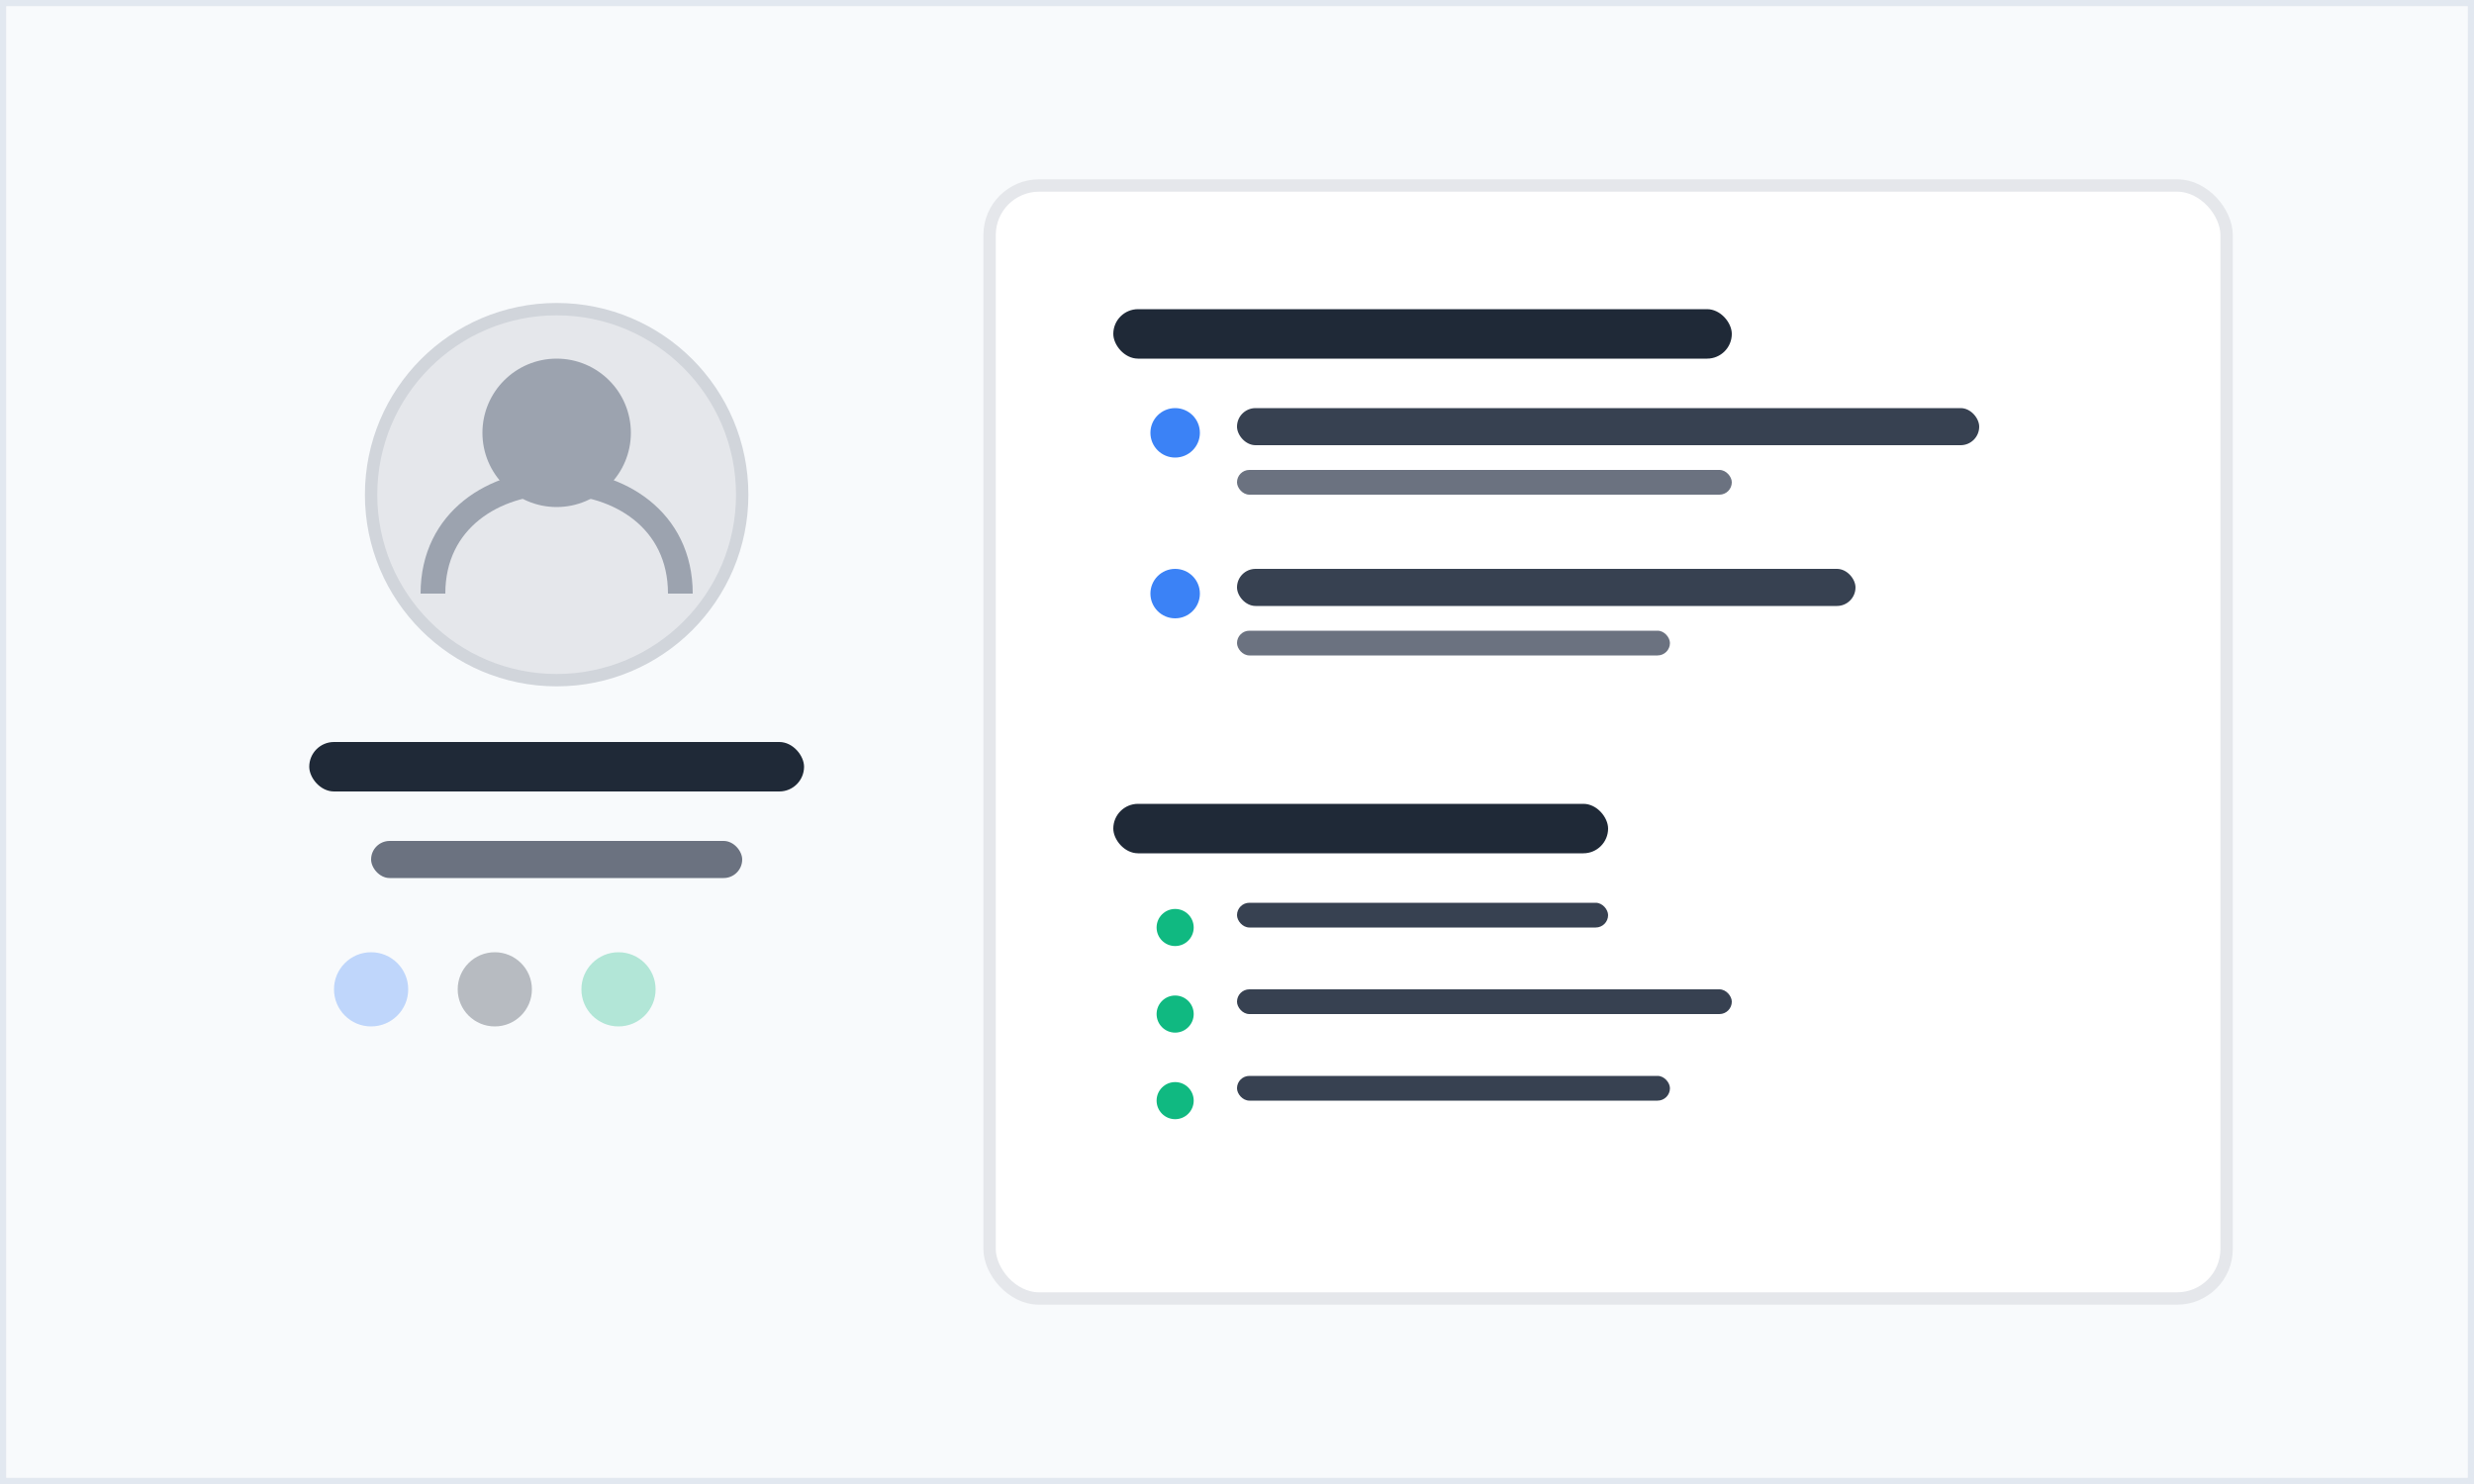 <svg xmlns="http://www.w3.org/2000/svg" viewBox="0 0 200 120" fill="none">
  <rect x="0" y="0" width="200" height="120" fill="#333333" stroke="none"/>
  <!-- Background -->
  <rect width="200" height="120" fill="#f8fafc" stroke="#e2e8f0" stroke-width="1"/>
  
  <!-- Left side - Avatar and basic info -->
  <circle cx="45" cy="40" r="15" fill="#e5e7eb" stroke="#d1d5db" stroke-width="1"/>
  <circle cx="45" cy="35" r="6" fill="#9ca3af"/>
  <path d="M35 48c0-6 5-9 10-9s10 3 10 9" stroke="#9ca3af" stroke-width="2" fill="none"/>
  
  <!-- Name and role -->
  <rect x="25" y="60" width="40" height="4" rx="2" fill="#1f2937"/>
  <rect x="30" y="68" width="30" height="3" rx="1.5" fill="#6b7280"/>
  
  <!-- Social icons -->
  <circle cx="30" cy="80" r="3" fill="#3b82f6" opacity="0.3"/>
  <circle cx="40" cy="80" r="3" fill="#1f2937" opacity="0.3"/>
  <circle cx="50" cy="80" r="3" fill="#10b981" opacity="0.3"/>
  
  <!-- Right side - Education and interests -->
  <rect x="80" y="15" width="100" height="90" rx="4" fill="white" stroke="#e5e7eb" stroke-width="1"/>
  
  <!-- Education section -->
  <rect x="90" y="25" width="50" height="4" rx="2" fill="#1f2937"/>
  <circle cx="95" cy="35" r="2" fill="#3b82f6"/>
  <rect x="100" y="33" width="60" height="3" rx="1.5" fill="#374151"/>
  <rect x="100" y="38" width="40" height="2" rx="1" fill="#6b7280"/>
  
  <circle cx="95" cy="48" r="2" fill="#3b82f6"/>
  <rect x="100" y="46" width="50" height="3" rx="1.5" fill="#374151"/>
  <rect x="100" y="51" width="35" height="2" rx="1" fill="#6b7280"/>
  
  <!-- Interests section -->
  <rect x="90" y="65" width="40" height="4" rx="2" fill="#1f2937"/>
  <circle cx="95" cy="75" r="1.5" fill="#10b981"/>
  <rect x="100" y="73" width="30" height="2" rx="1" fill="#374151"/>
  
  <circle cx="95" cy="82" r="1.5" fill="#10b981"/>
  <rect x="100" y="80" width="40" height="2" rx="1" fill="#374151"/>
  
  <circle cx="95" cy="89" r="1.5" fill="#10b981"/>
  <rect x="100" y="87" width="35" height="2" rx="1" fill="#374151"/>
</svg>

